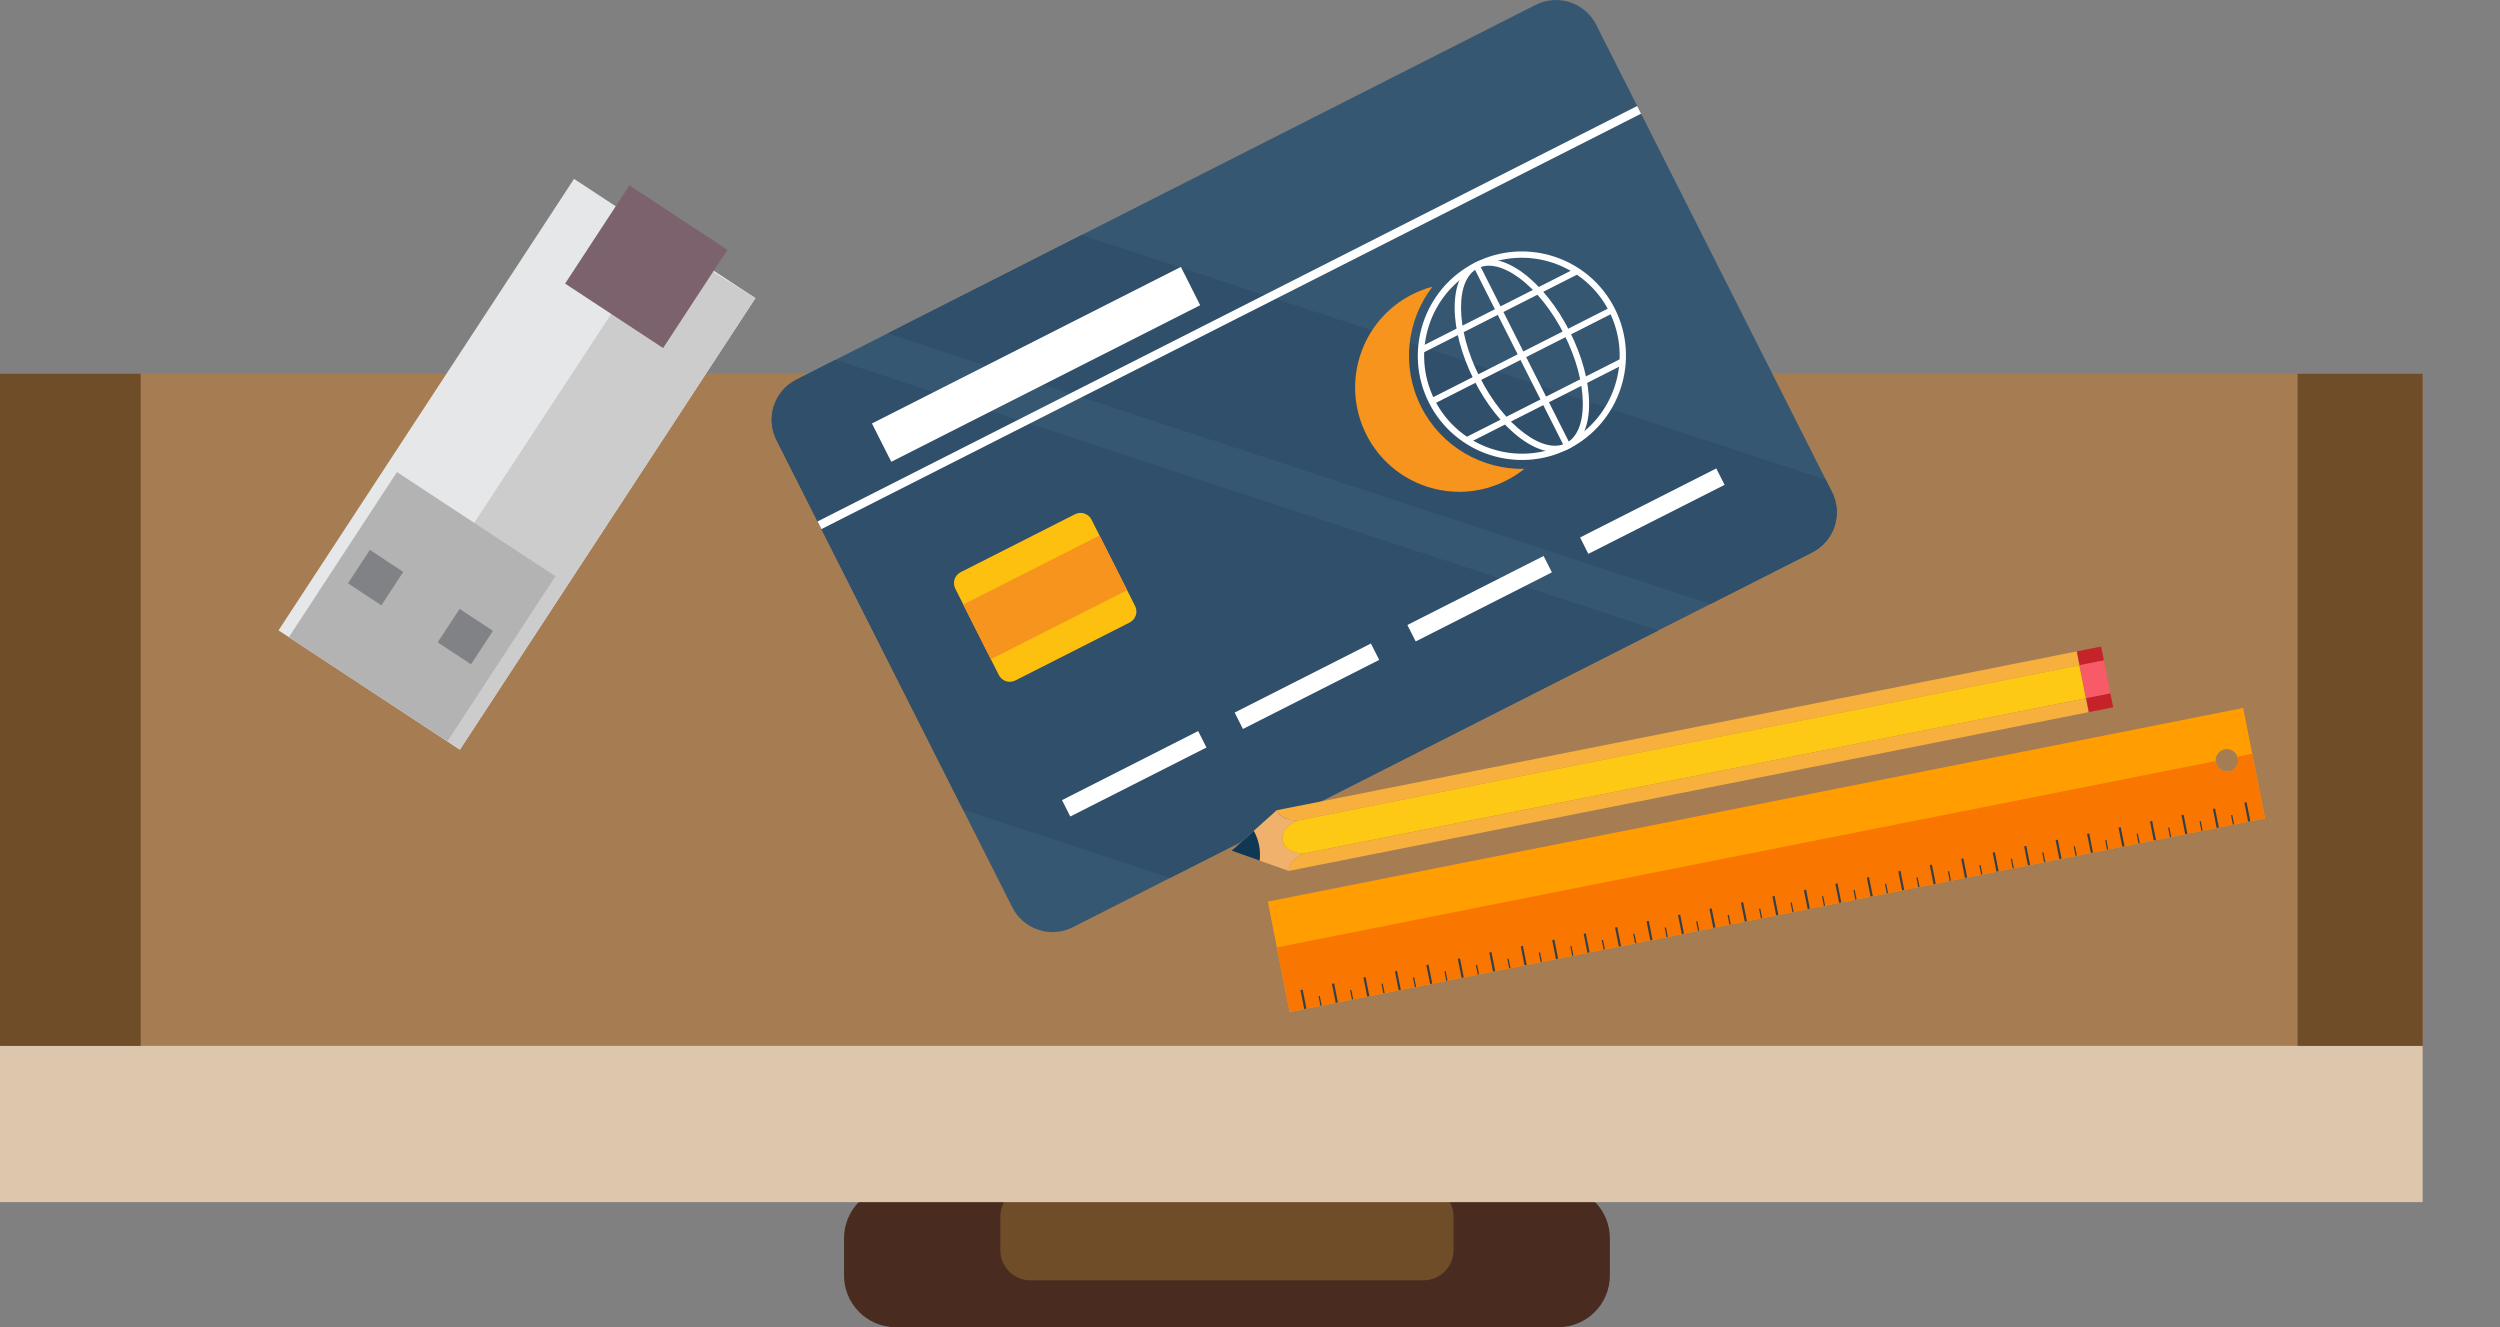 <?xml version="1.0" encoding="UTF-8" standalone="no"?>
<!-- Created with Inkscape (http://www.inkscape.org/) -->

<svg
   xmlns:dc="http://purl.org/dc/elements/1.1/"
   xmlns:cc="http://creativecommons.org/ns#"
   xmlns:rdf="http://www.w3.org/1999/02/22-rdf-syntax-ns#"
   xmlns:svg="http://www.w3.org/2000/svg"
   xmlns="http://www.w3.org/2000/svg"
   xmlns:sodipodi="http://sodipodi.sourceforge.net/DTD/sodipodi-0.dtd"
   xmlns:inkscape="http://www.inkscape.org/namespaces/inkscape"
   width="56.426mm"
   height="29.955mm"
   viewBox="0 0 199.936 106.141"
   id="svg9357"
   version="1.1"
   inkscape:version="0.91 r13725"
   sodipodi:docname="shelf_right.svg">
  <rect x="0" y="0" width="199.936" height="106.141" fill="#808080" stroke="none"/>
  <defs
     id="defs9359">
    <clipPath
       clipPathUnits="userSpaceOnUse"
       id="clipPath3714">
      <path
         d="M 701.431,315.754 C 669.865,310.29 645.726,297.4 647.523,286.964 l 0,0 c 1.799,-10.435 28.853,-14.464 60.422,-9.001 l 0,0 c 31.57,5.466 55.709,18.357 53.909,28.792 l 0,0 c -1.253,7.277 -14.783,11.439 -33.567,11.438 l 0,0 c -8.153,0 -17.3,-0.784 -26.856,-2.439"
         id="path3716"
         inkscape:connector-curvature="0" />
    </clipPath>
    <mask
       maskUnits="userSpaceOnUse"
       x="0"
       y="0"
       width="1"
       height="1"
       id="mask3734">
      <g
         id="g3736">
        <g
           id="g3738">
          <g
             id="g3740">
            <g
               id="g3742">
              <path
                 d="m -32767,32767 65534,0 0,-65534 -65534,0 0,65534 z"
                 style="fill:url(#radialGradient3726);stroke:none"
                 id="path3744"
                 inkscape:connector-curvature="0" />
            </g>
          </g>
        </g>
      </g>
    </mask>
    <radialGradient
       fx="0"
       fy="0"
       cx="0"
       cy="0"
       r="1"
       gradientUnits="userSpaceOnUse"
       gradientTransform="matrix(-3.095,17.96,59.474,10.295,704.672,296.855)"
       spreadMethod="pad"
       id="radialGradient3726">
      <stop
         style="stop-opacity:1;stop-color:#ffffff"
         offset="0"
         id="stop3728" />
      <stop
         style="stop-opacity:0;stop-color:#ffffff"
         offset="0.503"
         id="stop3730" />
      <stop
         style="stop-opacity:0;stop-color:#ffffff"
         offset="1"
         id="stop3732" />
    </radialGradient>
    <radialGradient
       fx="0"
       fy="0"
       cx="0"
       cy="0"
       r="1"
       gradientUnits="userSpaceOnUse"
       gradientTransform="matrix(-3.095,17.96,59.474,10.295,704.672,296.855)"
       spreadMethod="pad"
       id="radialGradient3750">
      <stop
         style="stop-opacity:1;stop-color:#231f20"
         offset="0"
         id="stop3752" />
      <stop
         style="stop-opacity:1;stop-color:#231f20"
         offset="0.503"
         id="stop3754" />
      <stop
         style="stop-opacity:1;stop-color:#231f20"
         offset="1"
         id="stop3756" />
    </radialGradient>
    <clipPath
       clipPathUnits="userSpaceOnUse"
       id="clipPath3602">
      <path
         d="M 0,800 800,800 800,0 0,0 0,800 Z"
         id="path3604"
         inkscape:connector-curvature="0" />
    </clipPath>
    <clipPath
       clipPathUnits="userSpaceOnUse"
       id="clipPath3552">
      <path
         d="m 666.652,338.349 c -15.997,-2.89 -26.998,-16.178 -24.569,-29.679 l 0,0 c 2.43,-13.5 17.369,-22.101 33.364,-19.211 l 0,0 c 15.997,2.891 26.998,16.178 24.569,29.681 l 0,0 c -2.113,11.735 -13.676,19.769 -27.171,19.768 l 0,0 c -2.029,0 -4.102,-0.181 -6.193,-0.559"
         id="path3554"
         inkscape:connector-curvature="0" />
    </clipPath>
    <mask
       maskUnits="userSpaceOnUse"
       x="0"
       y="0"
       width="1"
       height="1"
       id="mask3572">
      <g
         id="g3574">
        <g
           id="g3576">
          <g
             id="g3578">
            <g
               id="g3580">
              <path
                 d="m -32767,32767 65534,0 0,-65534 -65534,0 0,65534 z"
                 style="fill:url(#radialGradient3564);stroke:none"
                 id="path3582"
                 inkscape:connector-curvature="0" />
            </g>
          </g>
        </g>
      </g>
    </mask>
    <radialGradient
       fx="0"
       fy="0"
       cx="0"
       cy="0"
       r="1"
       gradientUnits="userSpaceOnUse"
       gradientTransform="matrix(-4.179,23.234,30.129,5.444,671.047,313.9)"
       spreadMethod="pad"
       id="radialGradient3564">
      <stop
         style="stop-opacity:1;stop-color:#ffffff"
         offset="0"
         id="stop3566" />
      <stop
         style="stop-opacity:0;stop-color:#ffffff"
         offset="0.503"
         id="stop3568" />
      <stop
         style="stop-opacity:0;stop-color:#ffffff"
         offset="1"
         id="stop3570" />
    </radialGradient>
    <radialGradient
       fx="0"
       fy="0"
       cx="0"
       cy="0"
       r="1"
       gradientUnits="userSpaceOnUse"
       gradientTransform="matrix(-4.179,23.234,30.129,5.444,671.047,313.9)"
       spreadMethod="pad"
       id="radialGradient3588">
      <stop
         style="stop-opacity:1;stop-color:#231f20"
         offset="0"
         id="stop3590" />
      <stop
         style="stop-opacity:1;stop-color:#231f20"
         offset="0.503"
         id="stop3592" />
      <stop
         style="stop-opacity:1;stop-color:#231f20"
         offset="1"
         id="stop3594" />
    </radialGradient>
    <clipPath
       clipPathUnits="userSpaceOnUse"
       id="clipPath3528">
      <path
         d="M 0,800 800,800 800,0 0,0 0,800 Z"
         id="path3530"
         inkscape:connector-curvature="0" />
    </clipPath>
    <clipPath
       clipPathUnits="userSpaceOnUse"
       id="clipPath3714-2">
      <path
         d="M 701.431,315.754 C 669.865,310.29 645.726,297.4 647.523,286.964 l 0,0 c 1.799,-10.435 28.853,-14.464 60.422,-9.001 l 0,0 c 31.57,5.466 55.709,18.357 53.909,28.792 l 0,0 c -1.253,7.277 -14.783,11.439 -33.567,11.438 l 0,0 c -8.153,0 -17.3,-0.784 -26.856,-2.439"
         id="path3716-9"
         inkscape:connector-curvature="0" />
    </clipPath>
    <mask
       maskUnits="userSpaceOnUse"
       x="0"
       y="0"
       width="1"
       height="1"
       id="mask3734-5">
      <g
         id="g3736-8">
        <g
           id="g3738-4">
          <g
             id="g3740-3">
            <g
               id="g3742-6">
              <path
                 d="m -32767,32767 65534,0 0,-65534 -65534,0 0,65534 z"
                 style="fill:url(#radialGradient3726-4);stroke:none"
                 id="path3744-8"
                 inkscape:connector-curvature="0" />
            </g>
          </g>
        </g>
      </g>
    </mask>
    <radialGradient
       fx="0"
       fy="0"
       cx="0"
       cy="0"
       r="1"
       gradientUnits="userSpaceOnUse"
       gradientTransform="matrix(-3.095,17.96,59.474,10.295,704.672,296.855)"
       spreadMethod="pad"
       id="radialGradient3726-4">
      <stop
         style="stop-opacity:1;stop-color:#ffffff"
         offset="0"
         id="stop3728-3" />
      <stop
         style="stop-opacity:0;stop-color:#ffffff"
         offset="0.503"
         id="stop3730-9" />
      <stop
         style="stop-opacity:0;stop-color:#ffffff"
         offset="1"
         id="stop3732-0" />
    </radialGradient>
    <radialGradient
       fx="0"
       fy="0"
       cx="0"
       cy="0"
       r="1"
       gradientUnits="userSpaceOnUse"
       gradientTransform="matrix(-3.095,17.96,59.474,10.295,704.672,296.855)"
       spreadMethod="pad"
       id="radialGradient3750-6">
      <stop
         style="stop-opacity:1;stop-color:#231f20"
         offset="0"
         id="stop3752-4" />
      <stop
         style="stop-opacity:1;stop-color:#231f20"
         offset="0.503"
         id="stop3754-5" />
      <stop
         style="stop-opacity:1;stop-color:#231f20"
         offset="1"
         id="stop3756-3" />
    </radialGradient>
    <clipPath
       clipPathUnits="userSpaceOnUse"
       id="clipPath3602-8">
      <path
         d="M 0,800 800,800 800,0 0,0 0,800 Z"
         id="path3604-5"
         inkscape:connector-curvature="0" />
    </clipPath>
    <clipPath
       clipPathUnits="userSpaceOnUse"
       id="clipPath3552-0">
      <path
         d="m 666.652,338.349 c -15.997,-2.89 -26.998,-16.178 -24.569,-29.679 l 0,0 c 2.43,-13.5 17.369,-22.101 33.364,-19.211 l 0,0 c 15.997,2.891 26.998,16.178 24.569,29.681 l 0,0 c -2.113,11.735 -13.676,19.769 -27.171,19.768 l 0,0 c -2.029,0 -4.102,-0.181 -6.193,-0.559"
         id="path3554-5"
         inkscape:connector-curvature="0" />
    </clipPath>
    <mask
       maskUnits="userSpaceOnUse"
       x="0"
       y="0"
       width="1"
       height="1"
       id="mask3572-1">
      <g
         id="g3574-3">
        <g
           id="g3576-9">
          <g
             id="g3578-1">
            <g
               id="g3580-9">
              <path
                 d="m -32767,32767 65534,0 0,-65534 -65534,0 0,65534 z"
                 style="fill:url(#radialGradient3564-9);stroke:none"
                 id="path3582-6"
                 inkscape:connector-curvature="0" />
            </g>
          </g>
        </g>
      </g>
    </mask>
    <radialGradient
       fx="0"
       fy="0"
       cx="0"
       cy="0"
       r="1"
       gradientUnits="userSpaceOnUse"
       gradientTransform="matrix(-4.179,23.234,30.129,5.444,671.047,313.9)"
       spreadMethod="pad"
       id="radialGradient3564-9">
      <stop
         style="stop-opacity:1;stop-color:#ffffff"
         offset="0"
         id="stop3566-6" />
      <stop
         style="stop-opacity:0;stop-color:#ffffff"
         offset="0.503"
         id="stop3568-6" />
      <stop
         style="stop-opacity:0;stop-color:#ffffff"
         offset="1"
         id="stop3570-7" />
    </radialGradient>
    <radialGradient
       fx="0"
       fy="0"
       cx="0"
       cy="0"
       r="1"
       gradientUnits="userSpaceOnUse"
       gradientTransform="matrix(-4.179,23.234,30.129,5.444,671.047,313.9)"
       spreadMethod="pad"
       id="radialGradient3588-7">
      <stop
         style="stop-opacity:1;stop-color:#231f20"
         offset="0"
         id="stop3590-2" />
      <stop
         style="stop-opacity:1;stop-color:#231f20"
         offset="0.503"
         id="stop3592-4" />
      <stop
         style="stop-opacity:1;stop-color:#231f20"
         offset="1"
         id="stop3594-6" />
    </radialGradient>
    <clipPath
       clipPathUnits="userSpaceOnUse"
       id="clipPath3528-5">
      <path
         d="M 0,800 800,800 800,0 0,0 0,800 Z"
         id="path3530-7"
         inkscape:connector-curvature="0" />
    </clipPath>
  </defs>
  <sodipodi:namedview
     id="base"
     pagecolor="#ffffff"
     bordercolor="#666666"
     borderopacity="1.0"
     inkscape:pageopacity="0.0"
     inkscape:pageshadow="2"
     inkscape:zoom="0.35"
     inkscape:cx="-249.31792"
     inkscape:cy="93.07069"
     inkscape:document-units="px"
     inkscape:current-layer="layer1"
     showgrid="false"
     inkscape:window-width="1280"
     inkscape:window-height="737"
     inkscape:window-x="-8"
     inkscape:window-y="-8"
     inkscape:window-maximized="1"
     fit-margin-top="0"
     fit-margin-left="0"
     fit-margin-right="0"
     fit-margin-bottom="0" />
  <g
     inkscape:label="Layer 1"
     inkscape:groupmode="layer"
     id="layer1"
     transform="translate(-205.746,-519.291)">
    <g
       id="g15105">
      <g
         id="g3524"
         transform="matrix(1.25,0,0,-1.25,-546.754,956.682)">
        <g
           clip-path="url(#clipPath3528-5)"
           id="g3526">
          <g
             transform="translate(705,268.312)"
             id="g3532">
            <path
               inkscape:connector-curvature="0"
               id="path3534"
               style="fill:#492c1f;fill-opacity:1;fill-rule:nonzero;stroke:none"
               d="m 0,0 c 0,-1.829 -1.479,-3.313 -3.305,-3.313 l -42.39,0 C -47.521,-3.313 -49,-1.829 -49,0 l 0,2.375 c 0,1.829 1.479,3.313 3.305,3.313 l 42.39,0 C -1.479,5.688 0,4.204 0,2.375 L 0,0 Z" />
          </g>
          <g
             transform="translate(695,269.932)"
             id="g3536">
            <path
               inkscape:connector-curvature="0"
               id="path3538"
               style="fill:#6f4d29;fill-opacity:1;fill-rule:nonzero;stroke:none"
               d="m 0,0 c 0,-1.066 -0.863,-1.932 -1.928,-1.932 l -25.144,0 C -28.137,-1.932 -29,-1.066 -29,0 l 0,2.137 c 0,1.066 0.863,1.931 1.928,1.931 l 25.144,0 C -0.863,4.068 0,3.203 0,2.137 L 0,0 Z" />
          </g>
          <path
             inkscape:connector-curvature="0"
             id="path3540"
             style="fill:#a67c52;fill-opacity:1;fill-rule:nonzero;stroke:none"
             d="m 757,283 -155,0 0,43 155,0 0,-43 z" />
          <path
             inkscape:connector-curvature="0"
             id="path3542"
             style="fill:#dcc7ad;fill-opacity:1;fill-rule:nonzero;stroke:none"
             d="m 757,283 -155,0 0,-10 155,0 0,10 z" />
          <path
             inkscape:connector-curvature="0"
             id="path3544"
             style="fill:#6f4d29;fill-opacity:1;fill-rule:nonzero;stroke:none"
             d="m 611,283 -9,0 0,43 9,0 0,-43 z" />
          <path
             inkscape:connector-curvature="0"
             id="path3546"
             style="fill:#6f4d29;fill-opacity:1;fill-rule:nonzero;stroke:none"
             d="m 757,283 -8,0 0,43 8,0 0,-43 z" />
        </g>
      </g>
      <g
         id="g3548"
         transform="matrix(1.25,0,0,-1.25,-546.754,956.682)">
        <g
           clip-path="url(#clipPath3552-0)"
           id="g3550">
          <g
             id="g3556">
            <g
               id="g3558" />
            <g
               mask="url(#mask3572-1)"
               id="g3584">
              <g
                 id="g3586">
                <path
                   inkscape:connector-curvature="0"
                   id="path3596"
                   style="fill:url(#radialGradient3588-7);stroke:none"
                   d="m 666.652,338.349 c -15.997,-2.89 -26.998,-16.178 -24.569,-29.679 l 0,0 c 2.43,-13.5 17.369,-22.101 33.364,-19.211 l 0,0 c 15.997,2.891 26.998,16.178 24.569,29.681 l 0,0 c -2.113,11.735 -13.676,19.769 -27.171,19.768 l 0,0 c -2.029,0 -4.102,-0.181 -6.193,-0.559" />
              </g>
            </g>
          </g>
        </g>
      </g>
      <g
         id="g3598"
         transform="matrix(1.25,0,0,-1.25,-546.754,956.682)">
        <g
           clip-path="url(#clipPath3602-8)"
           id="g3600">
          <g
             transform="translate(700.253,349.603)"
             id="g3606">
            <path
               inkscape:connector-curvature="0"
               id="path3608"
               style="fill:#365772;fill-opacity:1;fill-rule:evenodd;stroke:none"
               d="m 0,0 c 0.659,0.331 1.446,0.413 2.198,0.164 0.756,-0.246 1.34,-0.778 1.672,-1.436 l 15.083,-29.887 c 0.334,-0.662 0.415,-1.446 0.169,-2.203 -0.248,-0.76 -0.78,-1.337 -1.436,-1.674 l -47.302,-23.978 c -0.658,-0.331 -1.443,-0.416 -2.198,-0.164 -0.756,0.245 -1.338,0.778 -1.672,1.437 l -15.083,29.886 c -0.334,0.664 -0.416,1.447 -0.171,2.203 0.251,0.756 0.783,1.339 1.438,1.672 L 0,0 Z" />
          </g>
          <g
             transform="translate(671.208,334.877)"
             id="g3610">
            <path
               inkscape:connector-curvature="0"
               id="path3612"
               style="fill:#2f4f6b;fill-opacity:1;fill-rule:evenodd;stroke:none"
               d="m 0,0 -12.419,-6.295 52.64,-17.313 6.509,3.298 c 0.657,0.337 1.189,0.914 1.437,1.674 0.246,0.757 0.165,1.541 -0.169,2.203 l -0.395,0.78 L 0,0 Z" />
          </g>
          <g
             transform="translate(676.858,293.746)"
             id="g3614">
            <path
               inkscape:connector-curvature="0"
               id="path3616"
               style="fill:#2f4f6b;fill-opacity:1;fill-rule:evenodd;stroke:none"
               d="m 0,0 31.231,15.828 -52.64,17.318 -2.498,-1.269 c -0.656,-0.332 -1.188,-0.916 -1.439,-1.672 -0.245,-0.756 -0.163,-1.539 0.171,-2.203 L -13.239,4.358 0,0 Z" />
          </g>
          <g
             transform="translate(702.372,321.2)"
             id="g3618">
            <path
               inkscape:connector-curvature="0"
               id="path3620"
               style="fill:#ffffff;fill-opacity:1;fill-rule:nonzero;stroke:none"
               d="m 0,0 c -3.271,-1.661 -7.287,-0.341 -8.946,2.942 -1.659,3.284 -0.337,7.306 2.94,8.965 l 0.181,-0.358 C -8.897,9.99 -10.143,6.212 -8.584,3.125 -7.027,0.04 -3.254,-1.2 -0.178,0.358 L 0,0 Z" />
          </g>
          <g
             transform="translate(702.372,321.2)"
             id="g3622">
            <path
               inkscape:connector-curvature="0"
               id="path3624"
               style="fill:#ffffff;fill-opacity:1;fill-rule:nonzero;stroke:none"
               d="m 0,0 c -0.841,-0.427 -1.939,-0.188 -3.1,0.675 -1.121,0.831 -2.171,2.155 -2.966,3.724 -0.788,1.574 -1.232,3.205 -1.237,4.606 -0.007,1.446 0.452,2.479 1.297,2.902 l 0.181,-0.358 c -0.699,-0.356 -1.079,-1.257 -1.071,-2.542 0.004,-1.335 0.427,-2.905 1.194,-4.419 0.767,-1.519 1.774,-2.792 2.845,-3.586 1.029,-0.77 1.981,-1 2.679,-0.644 L 0,0 Z" />
          </g>
          <g
             transform="translate(702.467,321.469)"
             id="g3626">
            <path
               inkscape:connector-curvature="0"
               id="path3628"
               style="fill:#ffffff;fill-opacity:1;fill-rule:nonzero;stroke:none"
               d="m 0,0 -0.364,-0.179 -5.825,11.545 0.36,0.187 L 0,0 Z" />
          </g>
          <g
             transform="translate(702.372,321.2)"
             id="g3630">
            <path
               inkscape:connector-curvature="0"
               id="path3632"
               style="fill:#ffffff;fill-opacity:1;fill-rule:nonzero;stroke:none"
               d="M 0,0 -0.178,0.358 C 0.52,0.713 0.9,1.617 0.897,2.902 0.889,4.24 0.467,5.807 -0.301,7.324 c -0.766,1.512 -1.776,2.788 -2.845,3.583 -1.03,0.769 -1.982,0.997 -2.679,0.642 l -0.181,0.358 c 0.841,0.429 1.946,0.19 3.105,-0.676 C -1.785,10.398 -0.735,9.075 0.057,7.507 0.852,5.935 1.291,4.299 1.297,2.902 1.311,1.46 0.844,0.428 0,0" />
          </g>
          <g
             transform="translate(702.372,321.2)"
             id="g3634">
            <path
               inkscape:connector-curvature="0"
               id="path3636"
               style="fill:#ffffff;fill-opacity:1;fill-rule:nonzero;stroke:none"
               d="m 0,0 -0.178,0.358 c 3.079,1.561 4.315,5.339 2.762,8.428 -1.562,3.081 -5.33,4.322 -8.409,2.763 l -0.181,0.358 c 3.279,1.664 7.293,0.345 8.949,-2.94 C 4.599,5.683 3.278,1.66 0,0" />
          </g>
          <g
             transform="translate(702.994,332.39)"
             id="g3638">
            <path
               inkscape:connector-curvature="0"
               id="path3640"
               style="fill:#ffffff;fill-opacity:1;fill-rule:nonzero;stroke:none"
               d="m 0,0 -9.979,-5.061 -0.184,0.363 9.98,5.057 L 0,0 Z" />
          </g>
          <g
             transform="translate(705.223,329.896)"
             id="g3642">
            <path
               inkscape:connector-curvature="0"
               id="path3644"
               style="fill:#ffffff;fill-opacity:1;fill-rule:nonzero;stroke:none"
               d="m 0,0 -11.524,-5.844 -0.18,0.362 L -0.179,0.361 0,0 Z" />
          </g>
          <g
             transform="translate(705.911,326.615)"
             id="g3646">
            <path
               inkscape:connector-curvature="0"
               id="path3648"
               style="fill:#ffffff;fill-opacity:1;fill-rule:nonzero;stroke:none"
               d="m 0,0 -9.982,-5.06 -0.185,0.362 9.983,5.059 L 0,0 Z" />
          </g>
          <g
             transform="translate(692.925,323.888)"
             id="g3650">
            <path
               inkscape:connector-curvature="0"
               id="path3652"
               style="fill:#f7941e;fill-opacity:1;fill-rule:nonzero;stroke:none"
               d="M 0,0 C -1.296,2.566 -0.921,5.544 0.724,7.686 0.283,7.564 -0.145,7.403 -0.568,7.191 -3.853,5.528 -5.166,1.511 -3.508,-1.777 -1.848,-5.069 2.159,-6.385 5.444,-4.72 5.86,-4.507 6.249,-4.259 6.604,-3.973 3.91,-4.027 1.292,-2.564 0,0" />
          </g>
          <g
             transform="translate(674.624,311.137)"
             id="g3654">
            <path
               inkscape:connector-curvature="0"
               id="path3656"
               style="fill:#fec00f;fill-opacity:1;fill-rule:nonzero;stroke:none"
               d="m 0,0 c 0.195,-0.383 0.037,-0.855 -0.348,-1.053 l -7.317,-3.708 c -0.384,-0.197 -0.856,-0.041 -1.052,0.344 l -2.789,5.533 c -0.195,0.384 -0.041,0.856 0.345,1.052 l 7.315,3.707 c 0.389,0.198 0.862,0.041 1.054,-0.343 L 0,0 Z" />
          </g>
          <g
             transform="translate(674.111,312.15)"
             id="g3658">
            <path
               inkscape:connector-curvature="0"
               id="path3660"
               style="fill:#f7941e;fill-opacity:1;fill-rule:nonzero;stroke:none"
               d="m 0,0 -8.716,-4.416 -1.765,3.504 8.716,4.416 L 0,0 Z" />
          </g>
          <g
             transform="translate(679.189,302.088)"
             id="g3662">
            <path
               inkscape:connector-curvature="0"
               id="path3664"
               style="fill:#ffffff;fill-opacity:1;fill-rule:evenodd;stroke:none"
               d="m 0,0 -8.714,-4.415 -0.527,1.049 8.71,4.418 L 0,0 Z" />
          </g>
          <g
             transform="translate(690.239,307.692)"
             id="g3666">
            <path
               inkscape:connector-curvature="0"
               id="path3668"
               style="fill:#ffffff;fill-opacity:1;fill-rule:evenodd;stroke:none"
               d="M 0,0 -8.717,-4.419 -9.246,-3.368 -0.528,1.049 0,0 Z" />
          </g>
          <g
             transform="translate(701.29,313.294)"
             id="g3670">
            <path
               inkscape:connector-curvature="0"
               id="path3672"
               style="fill:#ffffff;fill-opacity:1;fill-rule:evenodd;stroke:none"
               d="M 0,0 -8.714,-4.42 -9.247,-3.368 -0.53,1.047 0,0 Z" />
          </g>
          <g
             transform="translate(712.338,318.892)"
             id="g3674">
            <path
               inkscape:connector-curvature="0"
               id="path3676"
               style="fill:#ffffff;fill-opacity:1;fill-rule:evenodd;stroke:none"
               d="M 0,0 -8.718,-4.416 -9.244,-3.365 -0.531,1.05 0,0 Z" />
          </g>
          <g
             transform="translate(678.787,330.385)"
             id="g3678">
            <path
               inkscape:connector-curvature="0"
               id="path3680"
               style="fill:#ffffff;fill-opacity:1;fill-rule:nonzero;stroke:none"
               d="M 0,0 -19.763,-10.017 -21.001,-7.566 -1.234,2.451 0,0 Z" />
          </g>
          <g
             transform="translate(706.994,342.639)"
             id="g3682">
            <path
               inkscape:connector-curvature="0"
               id="path3684"
               style="fill:#ffffff;fill-opacity:1;fill-rule:nonzero;stroke:none"
               d="m 0,0 -52.439,-26.578 -0.248,0.49 L -0.247,0.491 0,0 Z" />
          </g>
          <g
             transform="translate(631.422,301.949)"
             id="g3686">
            <path
               inkscape:connector-curvature="0"
               id="path3688"
               style="fill:#e6e7e8;fill-opacity:1;fill-rule:nonzero;stroke:none"
               d="M 0,0 -11.602,7.634 7.305,36.519 18.911,28.892 0,0 Z" />
          </g>
          <g
             transform="translate(631.422,301.949)"
             id="g3690">
            <path
               inkscape:connector-curvature="0"
               id="path3692"
               style="fill:#cccccc;fill-opacity:1;fill-rule:nonzero;stroke:none"
               d="M 0,0 -5.972,4.007 12.819,32.662 18.911,28.892 0,0 Z" />
          </g>
          <g
             transform="translate(630.622,302.479)"
             id="g3694">
            <path
               inkscape:connector-curvature="0"
               id="path3696"
               style="fill:#b3b3b3;fill-opacity:1;fill-rule:nonzero;stroke:none"
               d="M 0,0 -10.143,6.666 -3.225,17.231 6.914,10.565 0,0 Z" />
          </g>
          <g
             transform="translate(626.401,311.184)"
             id="g3698">
            <path
               inkscape:connector-curvature="0"
               id="path3700"
               style="fill:#808285;fill-opacity:1;fill-rule:nonzero;stroke:none"
               d="M 0,0 -2.138,1.407 -0.737,3.545 1.399,2.139 0,0 Z" />
          </g>
          <g
             transform="translate(632.135,307.411)"
             id="g3702">
            <path
               inkscape:connector-curvature="0"
               id="path3704"
               style="fill:#808285;fill-opacity:1;fill-rule:nonzero;stroke:none"
               d="M 0,0 -2.134,1.405 -0.728,3.545 1.403,2.139 0,0 Z" />
          </g>
          <g
             transform="translate(644.426,327.644)"
             id="g3706">
            <path
               inkscape:connector-curvature="0"
               id="path3708"
               style="fill:#7c626d;fill-opacity:1;fill-rule:nonzero;stroke:none"
               d="M 0,0 -6.271,4.124 -2.156,10.411 4.115,6.286 0,0 Z" />
          </g>
        </g>
      </g>
      <g
         id="g3710"
         transform="matrix(1.25,0,0,-1.25,-546.754,956.682)">
        <g
           clip-path="url(#clipPath3714-2)"
           id="g3712">
          <g
             id="g3718">
            <g
               id="g3720" />
            <g
               mask="url(#mask3734-5)"
               id="g3746">
              <g
                 id="g3748">
                <path
                   inkscape:connector-curvature="0"
                   id="path3758"
                   style="fill:url(#radialGradient3750-6);stroke:none"
                   d="M 701.431,315.754 C 669.865,310.29 645.726,297.4 647.523,286.964 l 0,0 c 1.799,-10.435 28.853,-14.464 60.422,-9.001 l 0,0 c 31.57,5.466 55.709,18.357 53.909,28.792 l 0,0 c -1.253,7.277 -14.783,11.439 -33.567,11.438 l 0,0 c -8.153,0 -17.3,-0.784 -26.856,-2.439" />
              </g>
            </g>
          </g>
        </g>
      </g>
      <g
         transform="matrix(1.25,0,0,-1.25,383.665,579.216)"
         id="g3768">
        <path
           inkscape:connector-curvature="0"
           id="path3770"
           style="fill:#ff9d01;fill-opacity:1;fill-rule:nonzero;stroke:none"
           d="M 0,0 C 0.388,0.075 0.765,-0.179 0.844,-0.568 0.92,-0.957 0.668,-1.337 0.279,-1.413 -0.111,-1.491 -0.489,-1.237 -0.567,-0.848 -0.645,-0.459 -0.389,-0.079 0,0 m 2.577,-4.416 -1.396,7.061 -62.402,-12.388 1.394,-7.061 62.404,12.388 z" />
      </g>
      <g
         transform="matrix(1.25,0,0,-1.25,386.887,584.737)"
         id="g3772">
        <path
           inkscape:connector-curvature="0"
           id="path3774"
           style="fill:#f97701;fill-opacity:1;fill-rule:nonzero;stroke:none"
           d="M 0,0 -0.816,4.132 -1.763,3.943 C -1.753,3.912 -1.74,3.882 -1.733,3.848 -1.657,3.459 -1.909,3.079 -2.298,3.003 -2.688,2.925 -3.066,3.179 -3.145,3.568 -3.15,3.601 -3.151,3.635 -3.153,3.666 L -63.221,-8.256 -62.404,-12.388 0,0 Z" />
      </g>
      <g
         transform="matrix(1.25,0,0,-1.25,385.416,583.446)"
         id="g3776">
        <path
           inkscape:connector-curvature="0"
           id="path3778"
           style="fill:#353f49;fill-opacity:1;fill-rule:nonzero;stroke:none"
           d="M 0,0 -0.141,-0.03 0.1,-1.246 0.239,-1.218 0,0 Z" />
      </g>
      <g
         transform="matrix(1.25,0,0,-1.25,382.896,583.949)"
         id="g3780">
        <path
           inkscape:connector-curvature="0"
           id="path3782"
           style="fill:#353f49;fill-opacity:1;fill-rule:nonzero;stroke:none"
           d="M 0,0 -0.138,-0.028 0.101,-1.245 0.242,-1.215 0,0 Z" />
      </g>
      <g
         transform="matrix(1.25,0,0,-1.25,380.383,584.447)"
         id="g3784">
        <path
           inkscape:connector-curvature="0"
           id="path3786"
           style="fill:#353f49;fill-opacity:1;fill-rule:nonzero;stroke:none"
           d="m 0,0 -0.143,-0.026 0.242,-1.22 0.14,0.027 L 0,0 Z" />
      </g>
      <g
         transform="matrix(1.25,0,0,-1.25,377.867,584.946)"
         id="g3788">
        <path
           inkscape:connector-curvature="0"
           id="path3790"
           style="fill:#353f49;fill-opacity:1;fill-rule:nonzero;stroke:none"
           d="M 0,0 -0.144,-0.027 0.101,-1.244 0.241,-1.217 0,0 Z" />
      </g>
      <g
         transform="matrix(1.25,0,0,-1.25,375.352,585.446)"
         id="g3792">
        <path
           inkscape:connector-curvature="0"
           id="path3794"
           style="fill:#353f49;fill-opacity:1;fill-rule:nonzero;stroke:none"
           d="M 0,0 -0.143,-0.029 0.098,-1.245 0.24,-1.217 0,0 Z" />
      </g>
      <g
         transform="matrix(1.25,0,0,-1.25,372.834,585.946)"
         id="g3796">
        <path
           inkscape:connector-curvature="0"
           id="path3798"
           style="fill:#353f49;fill-opacity:1;fill-rule:nonzero;stroke:none"
           d="M 0,0 -0.142,-0.027 0.1,-1.244 0.238,-1.217 0,0 Z" />
      </g>
      <g
         transform="matrix(1.25,0,0,-1.25,370.318,586.444)"
         id="g3800">
        <path
           inkscape:connector-curvature="0"
           id="path3802"
           style="fill:#353f49;fill-opacity:1;fill-rule:nonzero;stroke:none"
           d="M 0,0 -0.142,-0.029 0.1,-1.245 0.24,-1.218 0,0 Z" />
      </g>
      <g
         transform="matrix(1.25,0,0,-1.25,367.801,586.944)"
         id="g3804">
        <path
           inkscape:connector-curvature="0"
           id="path3806"
           style="fill:#353f49;fill-opacity:1;fill-rule:nonzero;stroke:none"
           d="M 0,0 -0.142,-0.029 0.1,-1.245 0.241,-1.219 0,0 Z" />
      </g>
      <g
         transform="matrix(1.25,0,0,-1.25,365.285,587.444)"
         id="g3808">
        <path
           inkscape:connector-curvature="0"
           id="path3810"
           style="fill:#353f49;fill-opacity:1;fill-rule:nonzero;stroke:none"
           d="M 0,0 -0.141,-0.029 0.1,-1.244 0.241,-1.218 0,0 Z" />
      </g>
      <g
         transform="matrix(1.25,0,0,-1.25,362.769,587.945)"
         id="g3812">
        <path
           inkscape:connector-curvature="0"
           id="path3814"
           style="fill:#353f49;fill-opacity:1;fill-rule:nonzero;stroke:none"
           d="M 0,0 -0.142,-0.027 0.099,-1.244 0.241,-1.216 0,0 Z" />
      </g>
      <g
         transform="matrix(1.25,0,0,-1.25,360.251,588.443)"
         id="g3816">
        <path
           inkscape:connector-curvature="0"
           id="path3818"
           style="fill:#353f49;fill-opacity:1;fill-rule:nonzero;stroke:none"
           d="M 0,0 -0.14,-0.028 0.101,-1.246 0.243,-1.218 0,0 Z" />
      </g>
      <g
         transform="matrix(1.25,0,0,-1.25,357.737,588.943)"
         id="g3820">
        <path
           inkscape:connector-curvature="0"
           id="path3822"
           style="fill:#353f49;fill-opacity:1;fill-rule:nonzero;stroke:none"
           d="M 0,0 -0.142,-0.026 0.1,-1.246 0.239,-1.215 0,0 Z" />
      </g>
      <g
         transform="matrix(1.25,0,0,-1.25,355.222,589.441)"
         id="g3824">
        <path
           inkscape:connector-curvature="0"
           id="path3826"
           style="fill:#353f49;fill-opacity:1;fill-rule:nonzero;stroke:none"
           d="M 0,0 -0.143,-0.03 0.1,-1.245 0.241,-1.218 0,0 Z" />
      </g>
      <g
         transform="matrix(1.25,0,0,-1.25,352.702,589.944)"
         id="g3828">
        <path
           inkscape:connector-curvature="0"
           id="path3830"
           style="fill:#353f49;fill-opacity:1;fill-rule:nonzero;stroke:none"
           d="M 0,0 -0.141,-0.026 0.101,-1.242 0.241,-1.215 0,0 Z" />
      </g>
      <g
         transform="matrix(1.25,0,0,-1.25,350.189,590.442)"
         id="g3832">
        <path
           inkscape:connector-curvature="0"
           id="path3834"
           style="fill:#353f49;fill-opacity:1;fill-rule:nonzero;stroke:none"
           d="M 0,0 -0.145,-0.027 0.1,-1.243 0.239,-1.216 0,0 Z" />
      </g>
      <g
         transform="matrix(1.25,0,0,-1.25,347.669,590.943)"
         id="g3836">
        <path
           inkscape:connector-curvature="0"
           id="path3838"
           style="fill:#353f49;fill-opacity:1;fill-rule:nonzero;stroke:none"
           d="M 0,0 -0.14,-0.027 0.1,-1.244 0.242,-1.215 0,0 Z" />
      </g>
      <g
         transform="matrix(1.25,0,0,-1.25,345.153,591.443)"
         id="g3840">
        <path
           inkscape:connector-curvature="0"
           id="path3842"
           style="fill:#353f49;fill-opacity:1;fill-rule:nonzero;stroke:none"
           d="M 0,0 -0.14,-0.027 0.102,-1.242 0.242,-1.215 0,0 Z" />
      </g>
      <g
         transform="matrix(1.25,0,0,-1.25,342.639,591.941)"
         id="g3844">
        <path
           inkscape:connector-curvature="0"
           id="path3846"
           style="fill:#353f49;fill-opacity:1;fill-rule:nonzero;stroke:none"
           d="M 0,0 -0.143,-0.027 0.099,-1.244 0.241,-1.215 0,0 Z" />
      </g>
      <g
         transform="matrix(1.25,0,0,-1.25,340.12,592.439)"
         id="g3848">
        <path
           inkscape:connector-curvature="0"
           id="path3850"
           style="fill:#353f49;fill-opacity:1;fill-rule:nonzero;stroke:none"
           d="M 0,0 -0.141,-0.029 0.102,-1.246 0.241,-1.217 0,0 Z" />
      </g>
      <g
         transform="matrix(1.25,0,0,-1.25,337.606,592.938)"
         id="g3852">
        <path
           inkscape:connector-curvature="0"
           id="path3854"
           style="fill:#353f49;fill-opacity:1;fill-rule:nonzero;stroke:none"
           d="M 0,0 -0.142,-0.028 0.1,-1.246 0.239,-1.217 0,0 Z" />
      </g>
      <g
         transform="matrix(1.25,0,0,-1.25,335.088,593.438)"
         id="g3856">
        <path
           inkscape:connector-curvature="0"
           id="path3858"
           style="fill:#353f49;fill-opacity:1;fill-rule:nonzero;stroke:none"
           d="M 0,0 -0.142,-0.027 0.1,-1.244 0.24,-1.217 0,0 Z" />
      </g>
      <g
         transform="matrix(1.25,0,0,-1.25,332.573,593.939)"
         id="g3860">
        <path
           inkscape:connector-curvature="0"
           id="path3862"
           style="fill:#353f49;fill-opacity:1;fill-rule:nonzero;stroke:none"
           d="M 0,0 -0.14,-0.027 0.101,-1.242 0.239,-1.216 0,0 Z" />
      </g>
      <g
         transform="matrix(1.25,0,0,-1.25,330.058,594.439)"
         id="g3864">
        <path
           inkscape:connector-curvature="0"
           id="path3866"
           style="fill:#353f49;fill-opacity:1;fill-rule:nonzero;stroke:none"
           d="M 0,0 -0.142,-0.026 0.098,-1.243 0.24,-1.216 0,0 Z" />
      </g>
      <g
         transform="matrix(1.25,0,0,-1.25,327.541,594.939)"
         id="g3868">
        <path
           inkscape:connector-curvature="0"
           id="path3870"
           style="fill:#353f49;fill-opacity:1;fill-rule:nonzero;stroke:none"
           d="M 0,0 -0.14,-0.025 0.099,-1.243 0.24,-1.215 0,0 Z" />
      </g>
      <g
         transform="matrix(1.25,0,0,-1.25,325.025,595.437)"
         id="g3872">
        <path
           inkscape:connector-curvature="0"
           id="path3874"
           style="fill:#353f49;fill-opacity:1;fill-rule:nonzero;stroke:none"
           d="m 0,0 -0.142,-0.027 0.24,-1.217 0.143,0.03 L 0,0 Z" />
      </g>
      <g
         transform="matrix(1.25,0,0,-1.25,322.508,595.935)"
         id="g3876">
        <path
           inkscape:connector-curvature="0"
           id="path3878"
           style="fill:#353f49;fill-opacity:1;fill-rule:nonzero;stroke:none"
           d="m 0,0 -0.14,-0.028 0.241,-1.218 0.14,0.03 L 0,0 Z" />
      </g>
      <g
         transform="matrix(1.25,0,0,-1.25,319.992,596.433)"
         id="g3880">
        <path
           inkscape:connector-curvature="0"
           id="path3882"
           style="fill:#353f49;fill-opacity:1;fill-rule:nonzero;stroke:none"
           d="M 0,0 -0.142,-0.03 0.102,-1.246 0.24,-1.219 0,0 Z" />
      </g>
      <g
         transform="matrix(1.25,0,0,-1.25,317.475,596.935)"
         id="g3884">
        <path
           inkscape:connector-curvature="0"
           id="path3886"
           style="fill:#353f49;fill-opacity:1;fill-rule:nonzero;stroke:none"
           d="M 0,0 -0.139,-0.026 0.103,-1.246 0.24,-1.216 0,0 Z" />
      </g>
      <g
         transform="matrix(1.25,0,0,-1.25,314.96,597.433)"
         id="g3888">
        <path
           inkscape:connector-curvature="0"
           id="path3890"
           style="fill:#353f49;fill-opacity:1;fill-rule:nonzero;stroke:none"
           d="M 0,0 -0.141,-0.028 0.101,-1.245 0.238,-1.217 0,0 Z" />
      </g>
      <g
         transform="matrix(1.25,0,0,-1.25,312.443,597.934)"
         id="g3892">
        <path
           inkscape:connector-curvature="0"
           id="path3894"
           style="fill:#353f49;fill-opacity:1;fill-rule:nonzero;stroke:none"
           d="M 0,0 -0.142,-0.028 0.101,-1.244 0.24,-1.217 0,0 Z" />
      </g>
      <g
         transform="matrix(1.25,0,0,-1.25,309.927,598.435)"
         id="g3896">
        <path
           inkscape:connector-curvature="0"
           id="path3898"
           style="fill:#353f49;fill-opacity:1;fill-rule:nonzero;stroke:none"
           d="M 0,0 -0.141,-0.027 0.1,-1.242 0.24,-1.215 0,0 Z" />
      </g>
      <g
         transform="matrix(1.25,0,0,-1.25,384.271,584.464)"
         id="g3900">
        <path
           inkscape:connector-curvature="0"
           id="path3902"
           style="fill:#353f49;fill-opacity:1;fill-rule:nonzero;stroke:none"
           d="M 0,0 -0.082,-0.018 0.042,-0.626 0.12,-0.608 0,0 Z" />
      </g>
      <g
         transform="matrix(1.25,0,0,-1.25,381.754,584.964)"
         id="g3904">
        <path
           inkscape:connector-curvature="0"
           id="path3906"
           style="fill:#353f49;fill-opacity:1;fill-rule:nonzero;stroke:none"
           d="M 0,0 -0.082,-0.018 0.04,-0.625 0.119,-0.61 0,0 Z" />
      </g>
      <g
         transform="matrix(1.25,0,0,-1.25,379.236,585.466)"
         id="g3908">
        <path
           inkscape:connector-curvature="0"
           id="path3910"
           style="fill:#353f49;fill-opacity:1;fill-rule:nonzero;stroke:none"
           d="M 0,0 -0.079,-0.017 0.04,-0.624 0.121,-0.606 0,0 Z" />
      </g>
      <g
         transform="matrix(1.25,0,0,-1.25,376.721,585.965)"
         id="g3912">
        <path
           inkscape:connector-curvature="0"
           id="path3914"
           style="fill:#353f49;fill-opacity:1;fill-rule:nonzero;stroke:none"
           d="M 0,0 -0.082,-0.015 0.038,-0.624 0.122,-0.606 0,0 Z" />
      </g>
      <g
         transform="matrix(1.25,0,0,-1.25,374.203,586.463)"
         id="g3916">
        <path
           inkscape:connector-curvature="0"
           id="path3918"
           style="fill:#353f49;fill-opacity:1;fill-rule:nonzero;stroke:none"
           d="M 0,0 -0.078,-0.016 0.04,-0.624 0.12,-0.61 0,0 Z" />
      </g>
      <g
         transform="matrix(1.25,0,0,-1.25,371.688,586.962)"
         id="g3920">
        <path
           inkscape:connector-curvature="0"
           id="path3922"
           style="fill:#353f49;fill-opacity:1;fill-rule:nonzero;stroke:none"
           d="M 0,0 -0.08,-0.018 0.039,-0.625 0.12,-0.609 0,0 Z" />
      </g>
      <g
         transform="matrix(1.25,0,0,-1.25,369.171,587.464)"
         id="g3924">
        <path
           inkscape:connector-curvature="0"
           id="path3926"
           style="fill:#353f49;fill-opacity:1;fill-rule:nonzero;stroke:none"
           d="M 0,0 -0.08,-0.015 0.04,-0.624 0.122,-0.608 0,0 Z" />
      </g>
      <g
         transform="matrix(1.25,0,0,-1.25,366.655,587.963)"
         id="g3928">
        <path
           inkscape:connector-curvature="0"
           id="path3930"
           style="fill:#353f49;fill-opacity:1;fill-rule:nonzero;stroke:none"
           d="M 0,0 -0.078,-0.015 0.042,-0.624 0.121,-0.608 0,0 Z" />
      </g>
      <g
         transform="matrix(1.25,0,0,-1.25,364.139,588.461)"
         id="g3932">
        <path
           inkscape:connector-curvature="0"
           id="path3934"
           style="fill:#353f49;fill-opacity:1;fill-rule:nonzero;stroke:none"
           d="M 0,0 -0.083,-0.016 0.041,-0.625 0.12,-0.608 0,0 Z" />
      </g>
      <g
         transform="matrix(1.25,0,0,-1.25,361.624,588.96)"
         id="g3936">
        <path
           inkscape:connector-curvature="0"
           id="path3938"
           style="fill:#353f49;fill-opacity:1;fill-rule:nonzero;stroke:none"
           d="M 0,0 -0.08,-0.015 0.041,-0.625 0.12,-0.609 0,0 Z" />
      </g>
      <g
         transform="matrix(1.25,0,0,-1.25,359.108,589.458)"
         id="g3940">
        <path
           inkscape:connector-curvature="0"
           id="path3942"
           style="fill:#353f49;fill-opacity:1;fill-rule:nonzero;stroke:none"
           d="M 0,0 -0.08,-0.016 0.04,-0.628 0.12,-0.61 0,0 Z" />
      </g>
      <g
         transform="matrix(1.25,0,0,-1.25,356.592,589.96)"
         id="g3944">
        <path
           inkscape:connector-curvature="0"
           id="path3946"
           style="fill:#353f49;fill-opacity:1;fill-rule:nonzero;stroke:none"
           d="M 0,0 -0.082,-0.015 0.037,-0.624 0.12,-0.608 0,0 Z" />
      </g>
      <g
         transform="matrix(1.25,0,0,-1.25,354.074,590.459)"
         id="g3948">
        <path
           inkscape:connector-curvature="0"
           id="path3950"
           style="fill:#353f49;fill-opacity:1;fill-rule:nonzero;stroke:none"
           d="M 0,0 -0.081,-0.016 0.041,-0.625 0.124,-0.609 0,0 Z" />
      </g>
      <g
         transform="matrix(1.25,0,0,-1.25,351.556,590.957)"
         id="g3952">
        <path
           inkscape:connector-curvature="0"
           id="path3954"
           style="fill:#353f49;fill-opacity:1;fill-rule:nonzero;stroke:none"
           d="M 0,0 -0.078,-0.018 0.041,-0.626 0.121,-0.61 0,0 Z" />
      </g>
      <g
         transform="matrix(1.25,0,0,-1.25,349.041,591.458)"
         id="g3956">
        <path
           inkscape:connector-curvature="0"
           id="path3958"
           style="fill:#353f49;fill-opacity:1;fill-rule:nonzero;stroke:none"
           d="M 0,0 -0.081,-0.017 0.043,-0.625 0.12,-0.609 0,0 Z" />
      </g>
      <g
         transform="matrix(1.25,0,0,-1.25,346.524,591.955)"
         id="g3960">
        <path
           inkscape:connector-curvature="0"
           id="path3962"
           style="fill:#353f49;fill-opacity:1;fill-rule:nonzero;stroke:none"
           d="M 0,0 -0.08,-0.018 0.042,-0.627 0.121,-0.61 0,0 Z" />
      </g>
      <g
         transform="matrix(1.25,0,0,-1.25,344.012,592.456)"
         id="g3964">
        <path
           inkscape:connector-curvature="0"
           id="path3966"
           style="fill:#353f49;fill-opacity:1;fill-rule:nonzero;stroke:none"
           d="m 0,0 -0.083,-0.018 0.12,-0.608 0.08,0.017 L 0,0 Z" />
      </g>
      <g
         transform="matrix(1.25,0,0,-1.25,341.495,592.956)"
         id="g3968">
        <path
           inkscape:connector-curvature="0"
           id="path3970"
           style="fill:#353f49;fill-opacity:1;fill-rule:nonzero;stroke:none"
           d="M 0,0 -0.083,-0.015 0.038,-0.625 0.12,-0.609 0,0 Z" />
      </g>
      <g
         transform="matrix(1.25,0,0,-1.25,338.978,593.455)"
         id="g3972">
        <path
           inkscape:connector-curvature="0"
           id="path3974"
           style="fill:#353f49;fill-opacity:1;fill-rule:nonzero;stroke:none"
           d="M 0,0 -0.081,-0.016 0.038,-0.627 0.121,-0.609 0,0 Z" />
      </g>
      <g
         transform="matrix(1.25,0,0,-1.25,336.461,593.955)"
         id="g3976">
        <path
           inkscape:connector-curvature="0"
           id="path3978"
           style="fill:#353f49;fill-opacity:1;fill-rule:nonzero;stroke:none"
           d="M 0,0 -0.08,-0.015 0.04,-0.625 0.121,-0.608 0,0 Z" />
      </g>
      <g
         transform="matrix(1.25,0,0,-1.25,333.946,594.455)"
         id="g3980">
        <path
           inkscape:connector-curvature="0"
           id="path3982"
           style="fill:#353f49;fill-opacity:1;fill-rule:nonzero;stroke:none"
           d="M 0,0 -0.082,-0.016 0.037,-0.625 0.121,-0.609 0,0 Z" />
      </g>
      <g
         transform="matrix(1.25,0,0,-1.25,331.426,594.954)"
         id="g3984">
        <path
           inkscape:connector-curvature="0"
           id="path3986"
           style="fill:#353f49;fill-opacity:1;fill-rule:nonzero;stroke:none"
           d="M 0,0 -0.079,-0.015 0.042,-0.625 0.123,-0.609 0,0 Z" />
      </g>
      <g
         transform="matrix(1.25,0,0,-1.25,328.913,595.454)"
         id="g3988">
        <path
           inkscape:connector-curvature="0"
           id="path3990"
           style="fill:#353f49;fill-opacity:1;fill-rule:nonzero;stroke:none"
           d="M 0,0 -0.083,-0.017 0.038,-0.625 0.12,-0.609 0,0 Z" />
      </g>
      <g
         transform="matrix(1.25,0,0,-1.25,326.397,595.951)"
         id="g3992">
        <path
           inkscape:connector-curvature="0"
           id="path3994"
           style="fill:#353f49;fill-opacity:1;fill-rule:nonzero;stroke:none"
           d="M 0,0 -0.083,-0.019 0.039,-0.627 0.12,-0.61 0,0 Z" />
      </g>
      <g
         transform="matrix(1.25,0,0,-1.25,323.88,596.453)"
         id="g3996">
        <path
           inkscape:connector-curvature="0"
           id="path3998"
           style="fill:#353f49;fill-opacity:1;fill-rule:nonzero;stroke:none"
           d="M 0,0 -0.082,-0.015 0.038,-0.626 0.119,-0.607 0,0 Z" />
      </g>
      <g
         transform="matrix(1.25,0,0,-1.25,321.363,596.952)"
         id="g4000">
        <path
           inkscape:connector-curvature="0"
           id="path4002"
           style="fill:#353f49;fill-opacity:1;fill-rule:nonzero;stroke:none"
           d="M 0,0 -0.08,-0.016 0.04,-0.625 0.12,-0.611 0,0 Z" />
      </g>
      <g
         transform="matrix(1.25,0,0,-1.25,318.848,597.451)"
         id="g4004">
        <path
           inkscape:connector-curvature="0"
           id="path4006"
           style="fill:#353f49;fill-opacity:1;fill-rule:nonzero;stroke:none"
           d="M 0,0 -0.083,-0.015 0.039,-0.624 0.119,-0.608 0,0 Z" />
      </g>
      <g
         transform="matrix(1.25,0,0,-1.25,316.33,597.949)"
         id="g4008">
        <path
           inkscape:connector-curvature="0"
           id="path4010"
           style="fill:#353f49;fill-opacity:1;fill-rule:nonzero;stroke:none"
           d="M 0,0 -0.08,-0.018 0.037,-0.627 0.121,-0.61 0,0 Z" />
      </g>
      <g
         transform="matrix(1.25,0,0,-1.25,313.814,598.45)"
         id="g4012">
        <path
           inkscape:connector-curvature="0"
           id="path4014"
           style="fill:#353f49;fill-opacity:1;fill-rule:nonzero;stroke:none"
           d="M 0,0 -0.08,-0.016 0.04,-0.626 0.121,-0.61 0,0 Z" />
      </g>
      <g
         transform="matrix(1.25,0,0,-1.25,311.298,598.949)"
         id="g4016">
        <path
           inkscape:connector-curvature="0"
           id="path4018"
           style="fill:#353f49;fill-opacity:1;fill-rule:nonzero;stroke:none"
           d="M 0,0 -0.082,-0.017 0.04,-0.626 0.12,-0.61 0,0 Z" />
      </g>
      <g
         transform="matrix(1.25,0,0,-1.25,371.823,571.388)"
         id="g4020">
        <path
           inkscape:connector-curvature="0"
           id="path4022"
           style="fill:#f7b03e;fill-opacity:1;fill-rule:nonzero;stroke:none"
           d="m 0,0 -51.171,-10.159 c 0.187,-0.445 0.755,-0.71 1.387,-0.648 L 0.173,-0.886 0,0 Z" />
      </g>
      <g
         transform="matrix(1.25,0,0,-1.25,372.56,575.136)"
         id="g4024">
        <path
           inkscape:connector-curvature="0"
           id="path4026"
           style="fill:#fdc915;fill-opacity:1;fill-rule:nonzero;stroke:none"
           d="m 0,0 -0.417,2.112 -49.957,-9.921 0.002,0.001 c -0.005,-0.001 -0.01,-0.003 -0.016,-0.005 0.006,10e-4 0.012,0.002 0.02,0.002 -0.684,-0.203 -1.135,-0.754 -1.029,-1.294 0.108,-0.543 0.735,-0.88 1.445,-0.807 -0.008,0 -0.014,-10e-4 -0.017,-0.003 0.003,0 0.009,-0.002 0.015,0 L -49.955,-9.917 0,0 Z" />
      </g>
      <g
         transform="matrix(1.25,0,0,-1.25,310.117,587.532)"
         id="g4028">
        <path
           inkscape:connector-curvature="0"
           id="path4030"
           style="fill:#f7b03e;fill-opacity:1;fill-rule:nonzero;stroke:none"
           d="M 0,0 C -0.611,-0.181 -1.032,-0.644 -1.04,-1.128 L 50.132,9.029 49.955,9.917 0,0 Z" />
      </g>
      <g
         transform="matrix(1.25,0,0,-1.25,308.817,588.943)"
         id="g4032">
        <path
           inkscape:connector-curvature="0"
           id="path4034"
           style="fill:#f0b16c;fill-opacity:1;fill-rule:nonzero;stroke:none"
           d="m 0,0 c 0.004,0.483 0.428,0.948 1.04,1.129 l 10e-4,0.002 c -0.006,-0.002 -0.012,0 -0.015,0 0.003,0.002 0.009,0.003 0.017,0.003 -0.71,-0.073 -1.337,0.263 -1.445,0.806 -0.106,0.54 0.345,1.092 1.029,1.295 -0.008,0 -0.014,-10e-4 -0.02,-0.003 0.006,0.003 0.011,0.005 0.016,0.006 L 0.621,3.237 C -0.012,3.175 -0.581,3.441 -0.769,3.888 L -3.663,1.293 0,0 Z" />
      </g>
      <g
         transform="matrix(1.25,0,0,-1.25,306.014,585.736)"
         id="g4036">
        <path
           inkscape:connector-curvature="0"
           id="path4038"
           style="fill:#103754;fill-opacity:1;fill-rule:nonzero;stroke:none"
           d="m 0,0 -1.421,-1.272 1.8,-0.636 C 0.414,-1.582 0.406,-1.252 0.341,-0.923 0.275,-0.596 0.159,-0.284 0,0" />
      </g>
      <g
         transform="matrix(1.25,0,0,-1.25,371.846,571.384)"
         id="g4040">
        <path
           inkscape:connector-curvature="0"
           id="path4042"
           style="fill:#c62229;fill-opacity:1;fill-rule:nonzero;stroke:none"
           d="M 0,0 0.176,-0.886 1.728,-0.579 1.55,0.308 0,0 Z" />
      </g>
      <g
         transform="matrix(1.25,0,0,-1.25,372.066,572.492)"
         id="g4044">
        <path
           inkscape:connector-curvature="0"
           id="path4046"
           style="fill:#f85a68;fill-opacity:1;fill-rule:nonzero;stroke:none"
           d="M 0,0 0.417,-2.111 1.967,-1.804 1.552,0.307 0,0 Z" />
      </g>
      <g
         transform="matrix(1.25,0,0,-1.25,372.587,575.131)"
         id="g4048">
        <path
           inkscape:connector-curvature="0"
           id="path4050"
           style="fill:#c62229;fill-opacity:1;fill-rule:nonzero;stroke:none"
           d="M 0,0 0.175,-0.887 1.727,-0.58 1.55,0.308 0,0 Z" />
      </g>
    </g>
  </g>
</svg>
